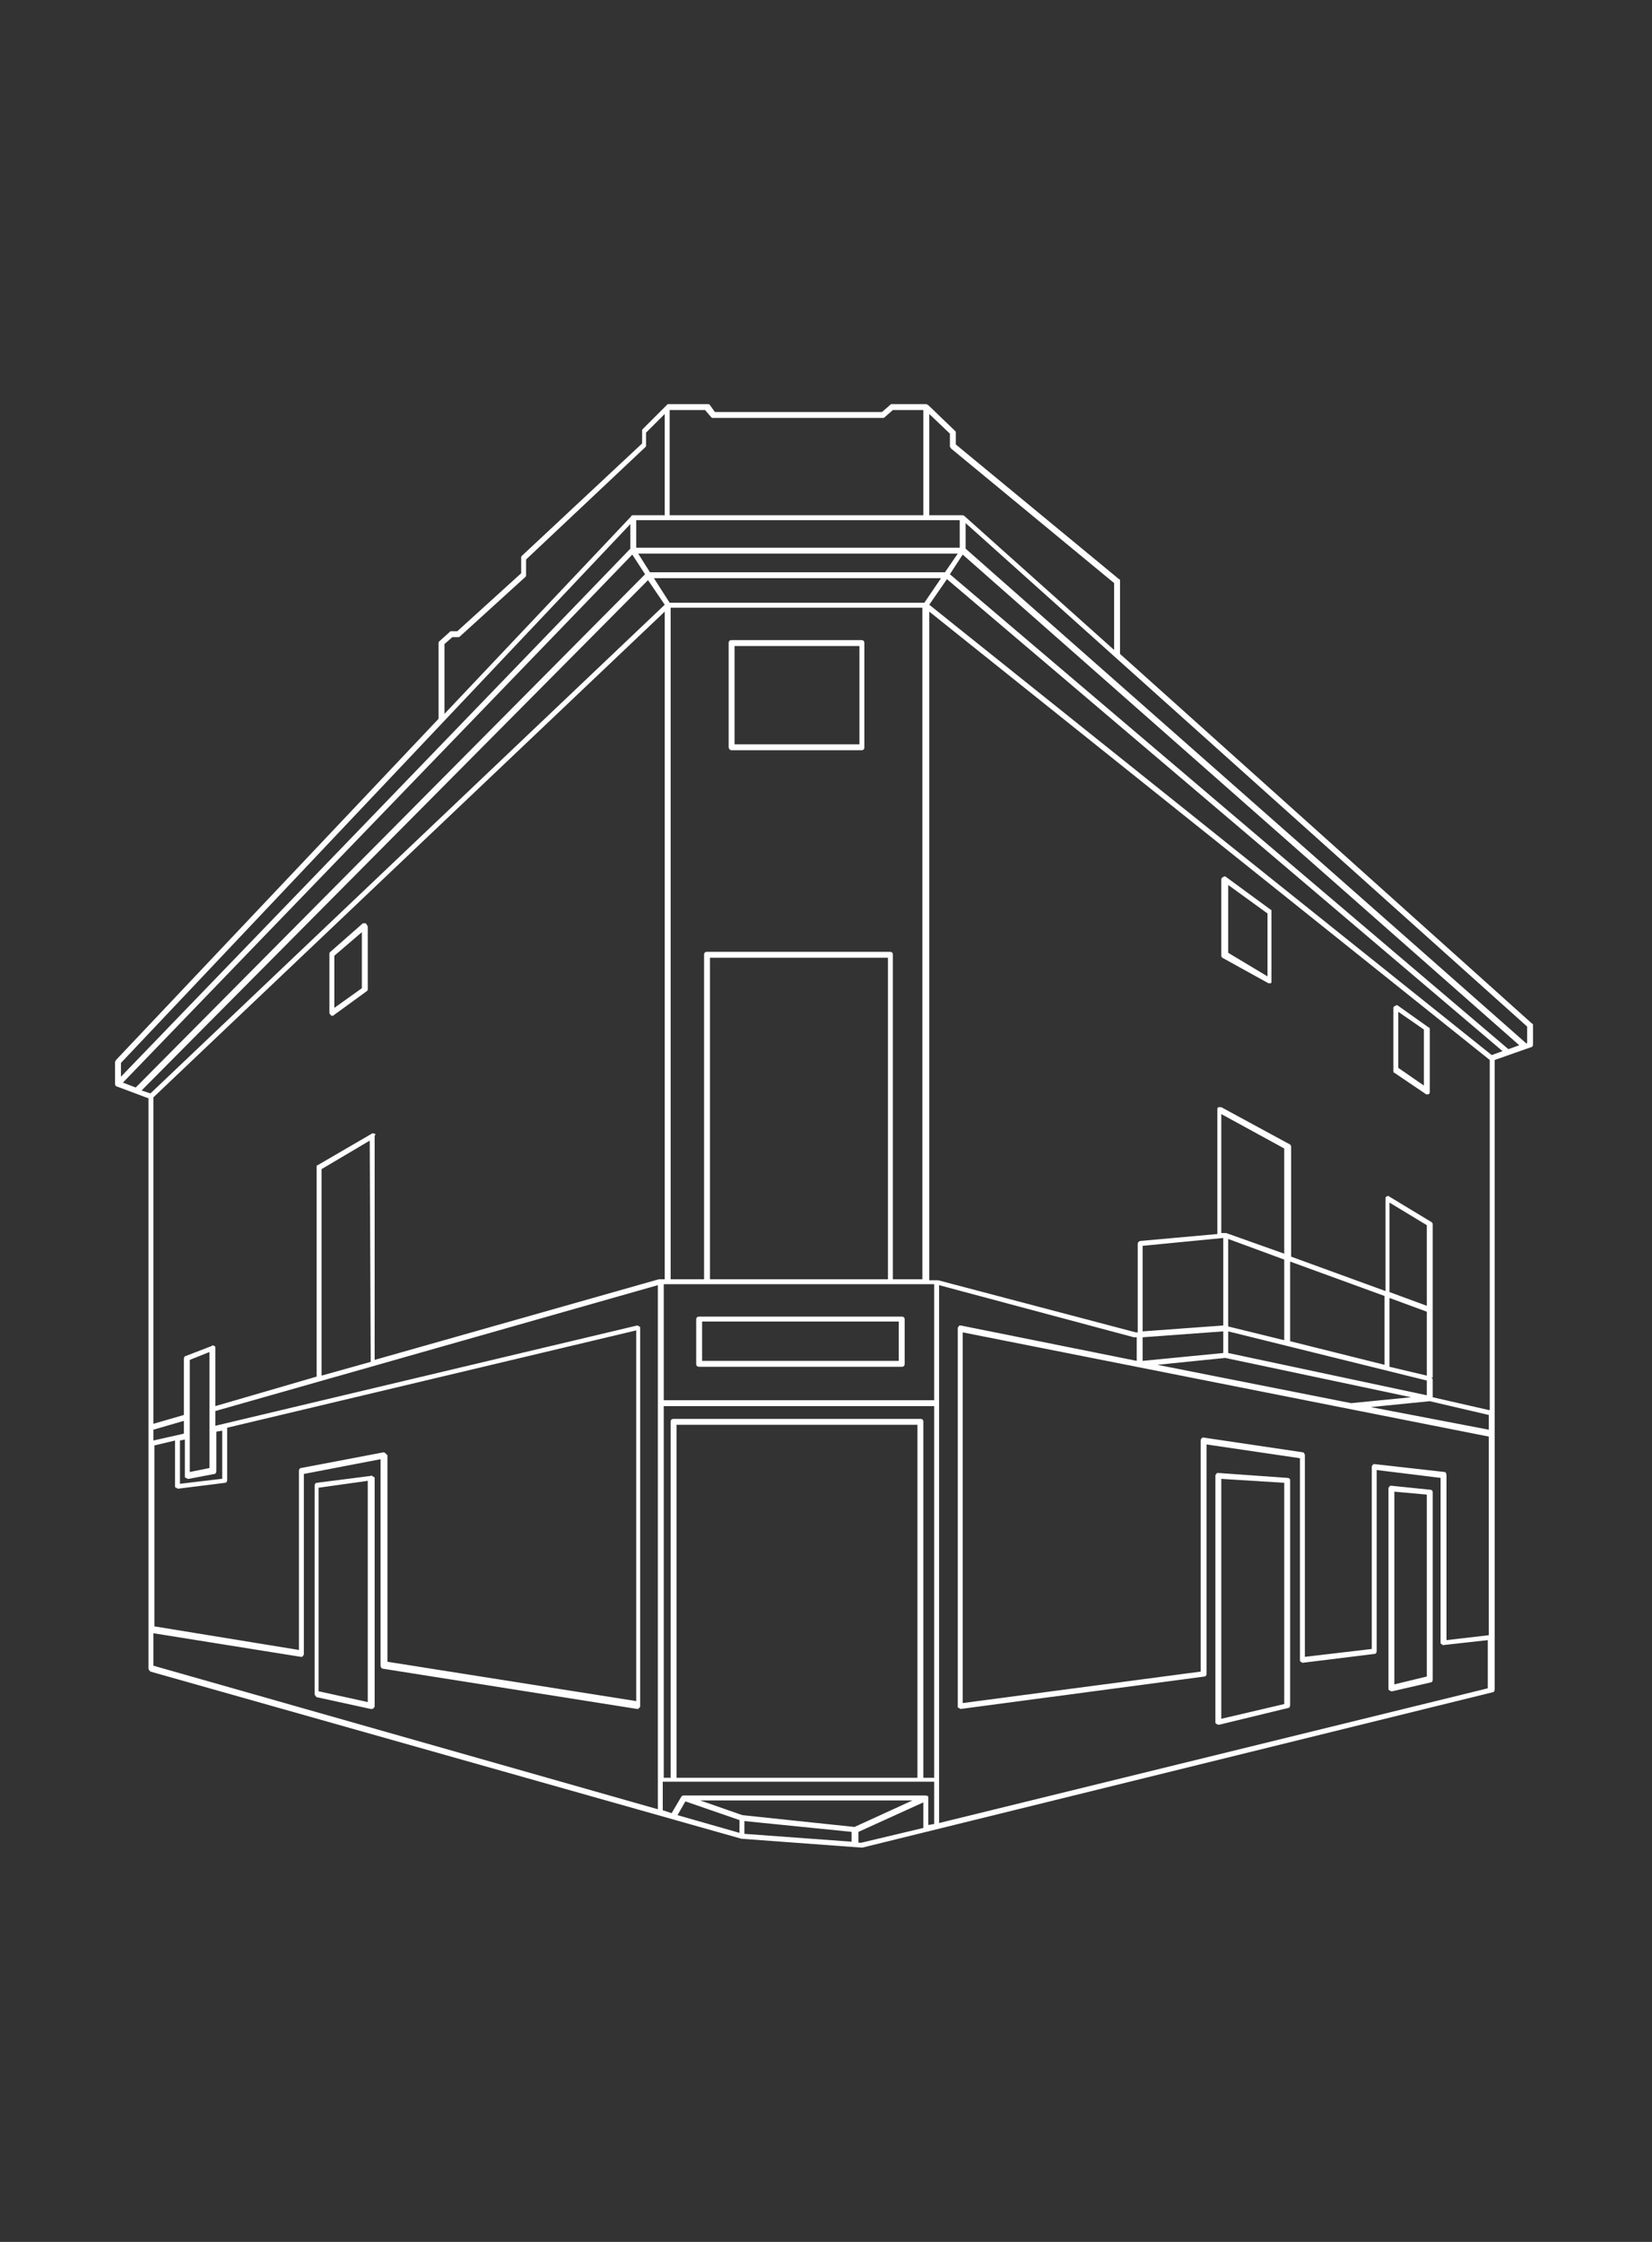 <?xml version="1.0" encoding="utf-8"?>
<!-- Generator: Adobe Illustrator 24.0.3, SVG Export Plug-In . SVG Version: 6.00 Build 0)  -->
<svg version="1.1" id="Capa_1" xmlns="http://www.w3.org/2000/svg" xmlns:xlink="http://www.w3.org/1999/xlink" x="0px" y="0px"
	 viewBox="0 0 168 228" style="enable-background:new 0 0 168 228;" xml:space="preserve">
<rect x="0" y="0" width="168" height="228" fill="#333333" stroke="none"/>
<style type="text/css">
	.st0{fill:#FFFFFF;}
</style>
<g>
	<path class="st0" d="M74.4,76.3h13.2c0.2,0,0.3-0.1,0.3-0.3V65.4c0-0.2-0.1-0.3-0.3-0.3H74.4c-0.2,0-0.3,0.1-0.3,0.3V76
		C74.1,76.1,74.2,76.3,74.4,76.3z M74.7,65.7h12.7v10H74.7V65.7z"/>
	<path class="st0" d="M11.9,110.5C11.9,110.5,11.9,110.5,11.9,110.5L11.9,110.5l3.2,1.2v58c0,0.1,0.1,0.2,0.2,0.3L75.4,187l12.2,0.9
		c0,0,0,0,0,0c0,0,0,0,0.1,0l64.1-15.8c0.1,0,0.2-0.1,0.2-0.3v-64l3.7-1.3c0.1,0,0.2-0.1,0.2-0.3v-1.9c0-0.1,0-0.2-0.1-0.2
		l-41.9-37.6v-7.4c0-0.1,0-0.2-0.1-0.2L97.2,45.2V44c0-0.1,0-0.1-0.1-0.2l-2.7-2.6l0,0c-0.1,0-0.1-0.1-0.2-0.1h-3.5
		c-0.1,0-0.1,0-0.2,0.1l-0.8,0.7h-17l-0.5-0.7c-0.1-0.1-0.1-0.1-0.2-0.1h-4v0c-0.1,0-0.1,0-0.2,0.1l-2.4,2.4
		c-0.1,0.1-0.1,0.1-0.1,0.2v1.3L53.1,56.5C53,56.6,53,56.6,53,56.7v1.6l-6.5,5.9h-0.6c-0.1,0-0.1,0-0.2,0.1l-1,0.9
		c-0.1,0.1-0.1,0.1-0.1,0.2v7.7l-32.8,34.7c0,0.1-0.1,0.1-0.1,0.2v2.2C11.7,110.4,11.8,110.5,11.9,110.5z M97.6,52.9v2.8H64.7v-2.8
		H97.6z M146.9,149.7l-7.1-0.8c-0.1,0-0.2,0-0.2,0.1c-0.1,0.1-0.1,0.1-0.1,0.2v18.5l-6.8,0.8V148c0-0.1-0.1-0.3-0.2-0.3l-10.1-1.5
		c-0.1,0-0.2,0-0.2,0.1c-0.1,0.1-0.1,0.1-0.1,0.2V170l-24.2,3.2v-37.7l53.5,10.6v20.2l-4.3,0.5v-16.7
		C147.1,149.8,147,149.7,146.9,149.7z M116.2,136l8.2-0.6v2.2l-8.2,0.8V136z M130.6,127.5l-5.9-2.1l0,0c0,0-0.1,0-0.1,0l-0.4,0
		v-12.1l6.4,3.5V127.5z M124.9,137.6v-2.2l20.2,5v1.5L124.9,137.6z M145.1,132.8l-3.8-1.4v-9.1l3.8,2.3V132.8z M145.1,133.4v6.5
		l-3.8-0.9V132L145.1,133.4z M140.8,138.8l-9.6-2.4v-8.1l9.6,3.5V138.8z M130.6,136.3l-5.7-1.4V126l5.7,2.1V136.3z M124.4,125.9v8.9
		l-8.2,0.6v-8.7L124.4,125.9z M124.6,138.1l18.9,4l-6.1,0.6l-19.7-3.9L124.6,138.1z M139.4,143.1l6-0.6l6,1.4v1.5L139.4,143.1z
		 M151.4,143.4l-5.7-1.3v-1.8c0-0.1-0.1-0.2-0.2-0.2h0.2v-15.6c0-0.1-0.1-0.2-0.1-0.2l-4.3-2.6c-0.1-0.1-0.2-0.1-0.3,0
		c-0.1,0-0.1,0.1-0.1,0.2v9.4l-9.6-3.5v-11.2c0-0.1-0.1-0.2-0.1-0.2l-7-3.8c-0.1,0-0.2,0-0.3,0c-0.1,0.1-0.1,0.1-0.1,0.2v12.7
		l-7.8,0.7c-0.1,0-0.3,0.1-0.3,0.3v9l-0.2,0l-20.1-5.3l0,0c0,0,0,0-0.1,0h-0.8v-68l57,45.6V143.4z M69.7,183.2l5.5,1.9v1.3l-6.3-1.8
		L69.7,183.2z M75.7,185.2l10.9,1.1v1l-10.9-0.8V185.2z M86.9,185.8l-11.4-1.2l-4.3-1.5h21.6L86.9,185.8z M94.1,182.6H69.5
		c-0.1,0-0.2,0.1-0.2,0.1l-1,1.7l-0.9-0.3v-2.9H95v4.3l-0.6,0.1v-2.9C94.4,182.7,94.3,182.6,94.1,182.6z M37.7,138.5l-5,1.4v-21
		l4.9-2.9L37.7,138.5L37.7,138.5z M38.1,115.3c-0.1,0-0.2-0.1-0.3,0l-5.5,3.2c-0.1,0-0.1,0.1-0.1,0.2v21.3L21.9,143v-5.9
		c0-0.1,0-0.2-0.1-0.2c-0.1-0.1-0.2-0.1-0.3,0l-2.6,1c-0.1,0-0.2,0.1-0.2,0.3v5.7l-3.1,0.9v-33.2l52-49.4v67.9h-0.5v0
		c0,0-0.1,0-0.1,0l-28.9,8.2v-22.8C38.2,115.4,38.2,115.3,38.1,115.3z M39.2,147.8c-0.1-0.1-0.2-0.1-0.2-0.1l-8.4,1.6
		c-0.1,0-0.2,0.1-0.2,0.3v18.2l-14.7-2.4v-18.4l2.1-0.5v4.6c0,0.1,0,0.2,0.1,0.2c0.1,0,0.1,0.1,0.2,0.1c0,0,0,0,0,0l4.8-0.6
		c0.1,0,0.2-0.1,0.2-0.3v-5.3l41.6-9.9v37.7l-25.3-4V148C39.3,147.9,39.3,147.9,39.2,147.8z M64.9,56.3h32.5l-1.3,1.9h-30L64.9,56.3
		z M67.6,61.5l-52.3,49.7l-0.9-0.3l51.5-51.9L67.6,61.5z M95,180.8h-1.1v-36.2c0-0.2-0.1-0.3-0.3-0.3H68.5c-0.2,0-0.3,0.1-0.3,0.3
		v36.2h-0.7V143H95V180.8z M93.3,180.8H68.8v-35.9h24.5V180.8z M95,142.4H67.5v-11.8h0.5h4h18.7h3.5H95V142.4z M90.3,130.1H72.2
		V97.4h18.1V130.1z M93.8,130.1h-3v-33c0-0.2-0.1-0.3-0.3-0.3H71.9c-0.2,0-0.3,0.1-0.3,0.3v33h-3.4V61.8h25.6V130.1z M15.6,145.4
		l3.1-0.9v1.3l-3.1,0.7V145.4z M22.5,150.4l-4.2,0.5v-4.4l0.5-0.1v3.7c0,0.1,0,0.2,0.1,0.2c0.1,0,0.1,0.1,0.2,0.1c0,0,0,0,0.1,0
		l2.6-0.5c0.1,0,0.2-0.1,0.2-0.3v-4l0.6-0.1V150.4z M19.3,149.7v-11.4l2-0.8v11.8L19.3,149.7z M94,61.3H68.1l-1.6-2.5h29.2L94,61.3z
		 M97.9,56.4l56.6,49.9l-1.1,0.4L96.6,58.4L97.9,56.4z M64.3,56.4l1.3,2l-51.8,52.2l-1.3-0.5L64.3,56.4z M15.6,166.1l15,2.4
		c0.1,0,0.2,0,0.2-0.1c0.1-0.1,0.1-0.1,0.1-0.2v-18.3l7.8-1.5v21c0,0.1,0.1,0.3,0.2,0.3l25.9,4.1c0,0,0,0,0,0c0.1,0,0.1,0,0.2-0.1
		c0.1-0.1,0.1-0.1,0.1-0.2v-38.4c0-0.1,0-0.2-0.1-0.2c-0.1-0.1-0.2-0.1-0.2-0.1L21.9,145v-1.5l45-12.8V184l-51.3-14.6V166.1z
		 M87.6,187.4l-0.3,0v-1.1l6.6-3v2.6L87.6,187.4z M95.5,185.4v-54.7l19.8,5.3c0,0,0.1,0,0.1,0l0.2,0v2.4l-17.9-3.6
		c-0.1,0-0.2,0-0.2,0.1c-0.1,0.1-0.1,0.1-0.1,0.2v38.4c0,0.1,0,0.2,0.1,0.2c0.1,0,0.1,0.1,0.2,0.1c0,0,0,0,0,0l24.8-3.3
		c0.1,0,0.2-0.1,0.2-0.3v-23.3l9.5,1.4v20.5c0,0.1,0,0.2,0.1,0.2c0.1,0.1,0.1,0.1,0.2,0.1l7.3-0.9c0.1,0,0.2-0.1,0.2-0.3v-18.4
		l6.5,0.8V167c0,0.1,0,0.2,0.1,0.2c0.1,0.1,0.1,0.1,0.2,0.1l4.5-0.5v4.9L95.5,185.4z M151.7,107.3L94.5,61.5l1.8-2.6l56.5,48
		L151.7,107.3z M155.3,106.1l-0.1,0l-57-50.3v-2.6l57.1,51.2V106.1z M96.7,45.6l16.6,13.7v6.8L98.1,52.5l0,0c0,0-0.1-0.1-0.2-0.1
		h-3.4V42.1l2.1,2v1.3C96.6,45.5,96.7,45.5,96.7,45.6z M72.3,42.4c0.1,0.1,0.1,0.1,0.2,0.1h17.3c0.1,0,0.1,0,0.2-0.1l0.8-0.7h3.1
		v10.7H68.1V41.7h3.6L72.3,42.4z M45.2,65.5l0.8-0.7h0.6c0.1,0,0.1,0,0.2-0.1l6.6-6c0.1-0.1,0.1-0.1,0.1-0.2v-1.6l12.1-11.4
		c0.1-0.1,0.1-0.1,0.1-0.2v-1.3l1.9-1.9v10.3h-3.2c-0.1,0-0.2,0-0.2,0.1l0,0l-19,20.1V65.5z M12.3,108.1l51.8-54.8v2.5l-51.8,53.7
		V108.1z"/>
	<path class="st0" d="M37.2,93.9c-0.1,0-0.2,0-0.3,0l-3.3,2.9c-0.1,0.1-0.1,0.1-0.1,0.2v6c0,0.1,0.1,0.2,0.2,0.3c0,0,0.1,0,0.1,0
		c0.1,0,0.1,0,0.2-0.1l3.3-2.4c0.1-0.1,0.1-0.1,0.1-0.2v-6.4C37.3,94.1,37.3,94,37.2,93.9z M36.8,100.5l-2.8,2v-5.3l2.8-2.4V100.5z"
		/>
	<path class="st0" d="M37.7,150.1l-5.5,0.7c-0.1,0-0.2,0.1-0.2,0.3v21.2c0,0.1,0.1,0.2,0.2,0.3l5.5,1.2c0,0,0,0,0.1,0
		c0.1,0,0.1,0,0.2-0.1c0.1-0.1,0.1-0.1,0.1-0.2v-23.1c0-0.1,0-0.2-0.1-0.2C37.8,150.1,37.8,150,37.7,150.1z M37.4,173.1l-5-1.1
		v-20.7l5-0.7V173.1z"/>
	<path class="st0" d="M91.7,133.9H71.1c-0.2,0-0.3,0.1-0.3,0.3v4.5c0,0.2,0.1,0.3,0.3,0.3h20.6c0.2,0,0.3-0.1,0.3-0.3v-4.5
		C92,134,91.9,133.9,91.7,133.9z M91.4,138.4h-20v-4h20V138.4z"/>
	<path class="st0" d="M129,100c0,0,0.1,0,0.1,0c0,0,0.1,0,0.1,0c0.1,0,0.1-0.1,0.1-0.2v-7.1c0-0.1,0-0.2-0.1-0.2l-4.5-3.3
		c-0.1-0.1-0.2-0.1-0.3,0c-0.1,0-0.2,0.1-0.2,0.3v7.7c0,0.1,0.1,0.2,0.1,0.2L129,100z M124.9,90l4,2.9v6.4l-4-2.4V90z"/>
	<path class="st0" d="M144.9,111.2c0,0,0.1,0.1,0.2,0.1c0,0,0.1,0,0.1,0c0.1,0,0.2-0.1,0.2-0.2v-6.4c0-0.1,0-0.2-0.1-0.2l-3.1-2.2
		c-0.1-0.1-0.2-0.1-0.3,0c-0.1,0-0.2,0.1-0.2,0.2v6.4c0,0.1,0,0.2,0.1,0.2L144.9,111.2z M142.2,102.9l2.6,1.8v5.7l-2.6-1.8V102.9z"
		/>
	<path class="st0" d="M130.9,150.3l-7-0.5c-0.1,0-0.2,0-0.2,0.1c-0.1,0.1-0.1,0.1-0.1,0.2v25c0,0.1,0,0.2,0.1,0.2
		c0,0,0.1,0.1,0.2,0.1c0,0,0,0,0.1,0l7-1.7c0.1,0,0.2-0.1,0.2-0.3v-22.9C131.2,150.4,131.1,150.3,130.9,150.3z M130.6,173.3
		l-6.4,1.5v-24.4l6.4,0.4V173.3z"/>
	<path class="st0" d="M145.4,151.5l-3.9-0.4c-0.1,0-0.2,0-0.2,0.1c-0.1,0.1-0.1,0.1-0.1,0.2v20.3c0,0.1,0,0.2,0.1,0.2
		c0,0,0.1,0.1,0.2,0.1c0,0,0,0,0.1,0l3.9-0.9c0.1,0,0.2-0.1,0.2-0.3v-19C145.7,151.6,145.6,151.5,145.4,151.5z M145.1,170.5
		l-3.3,0.8v-19.6l3.3,0.3V170.5z"/>
</g>
</svg>
